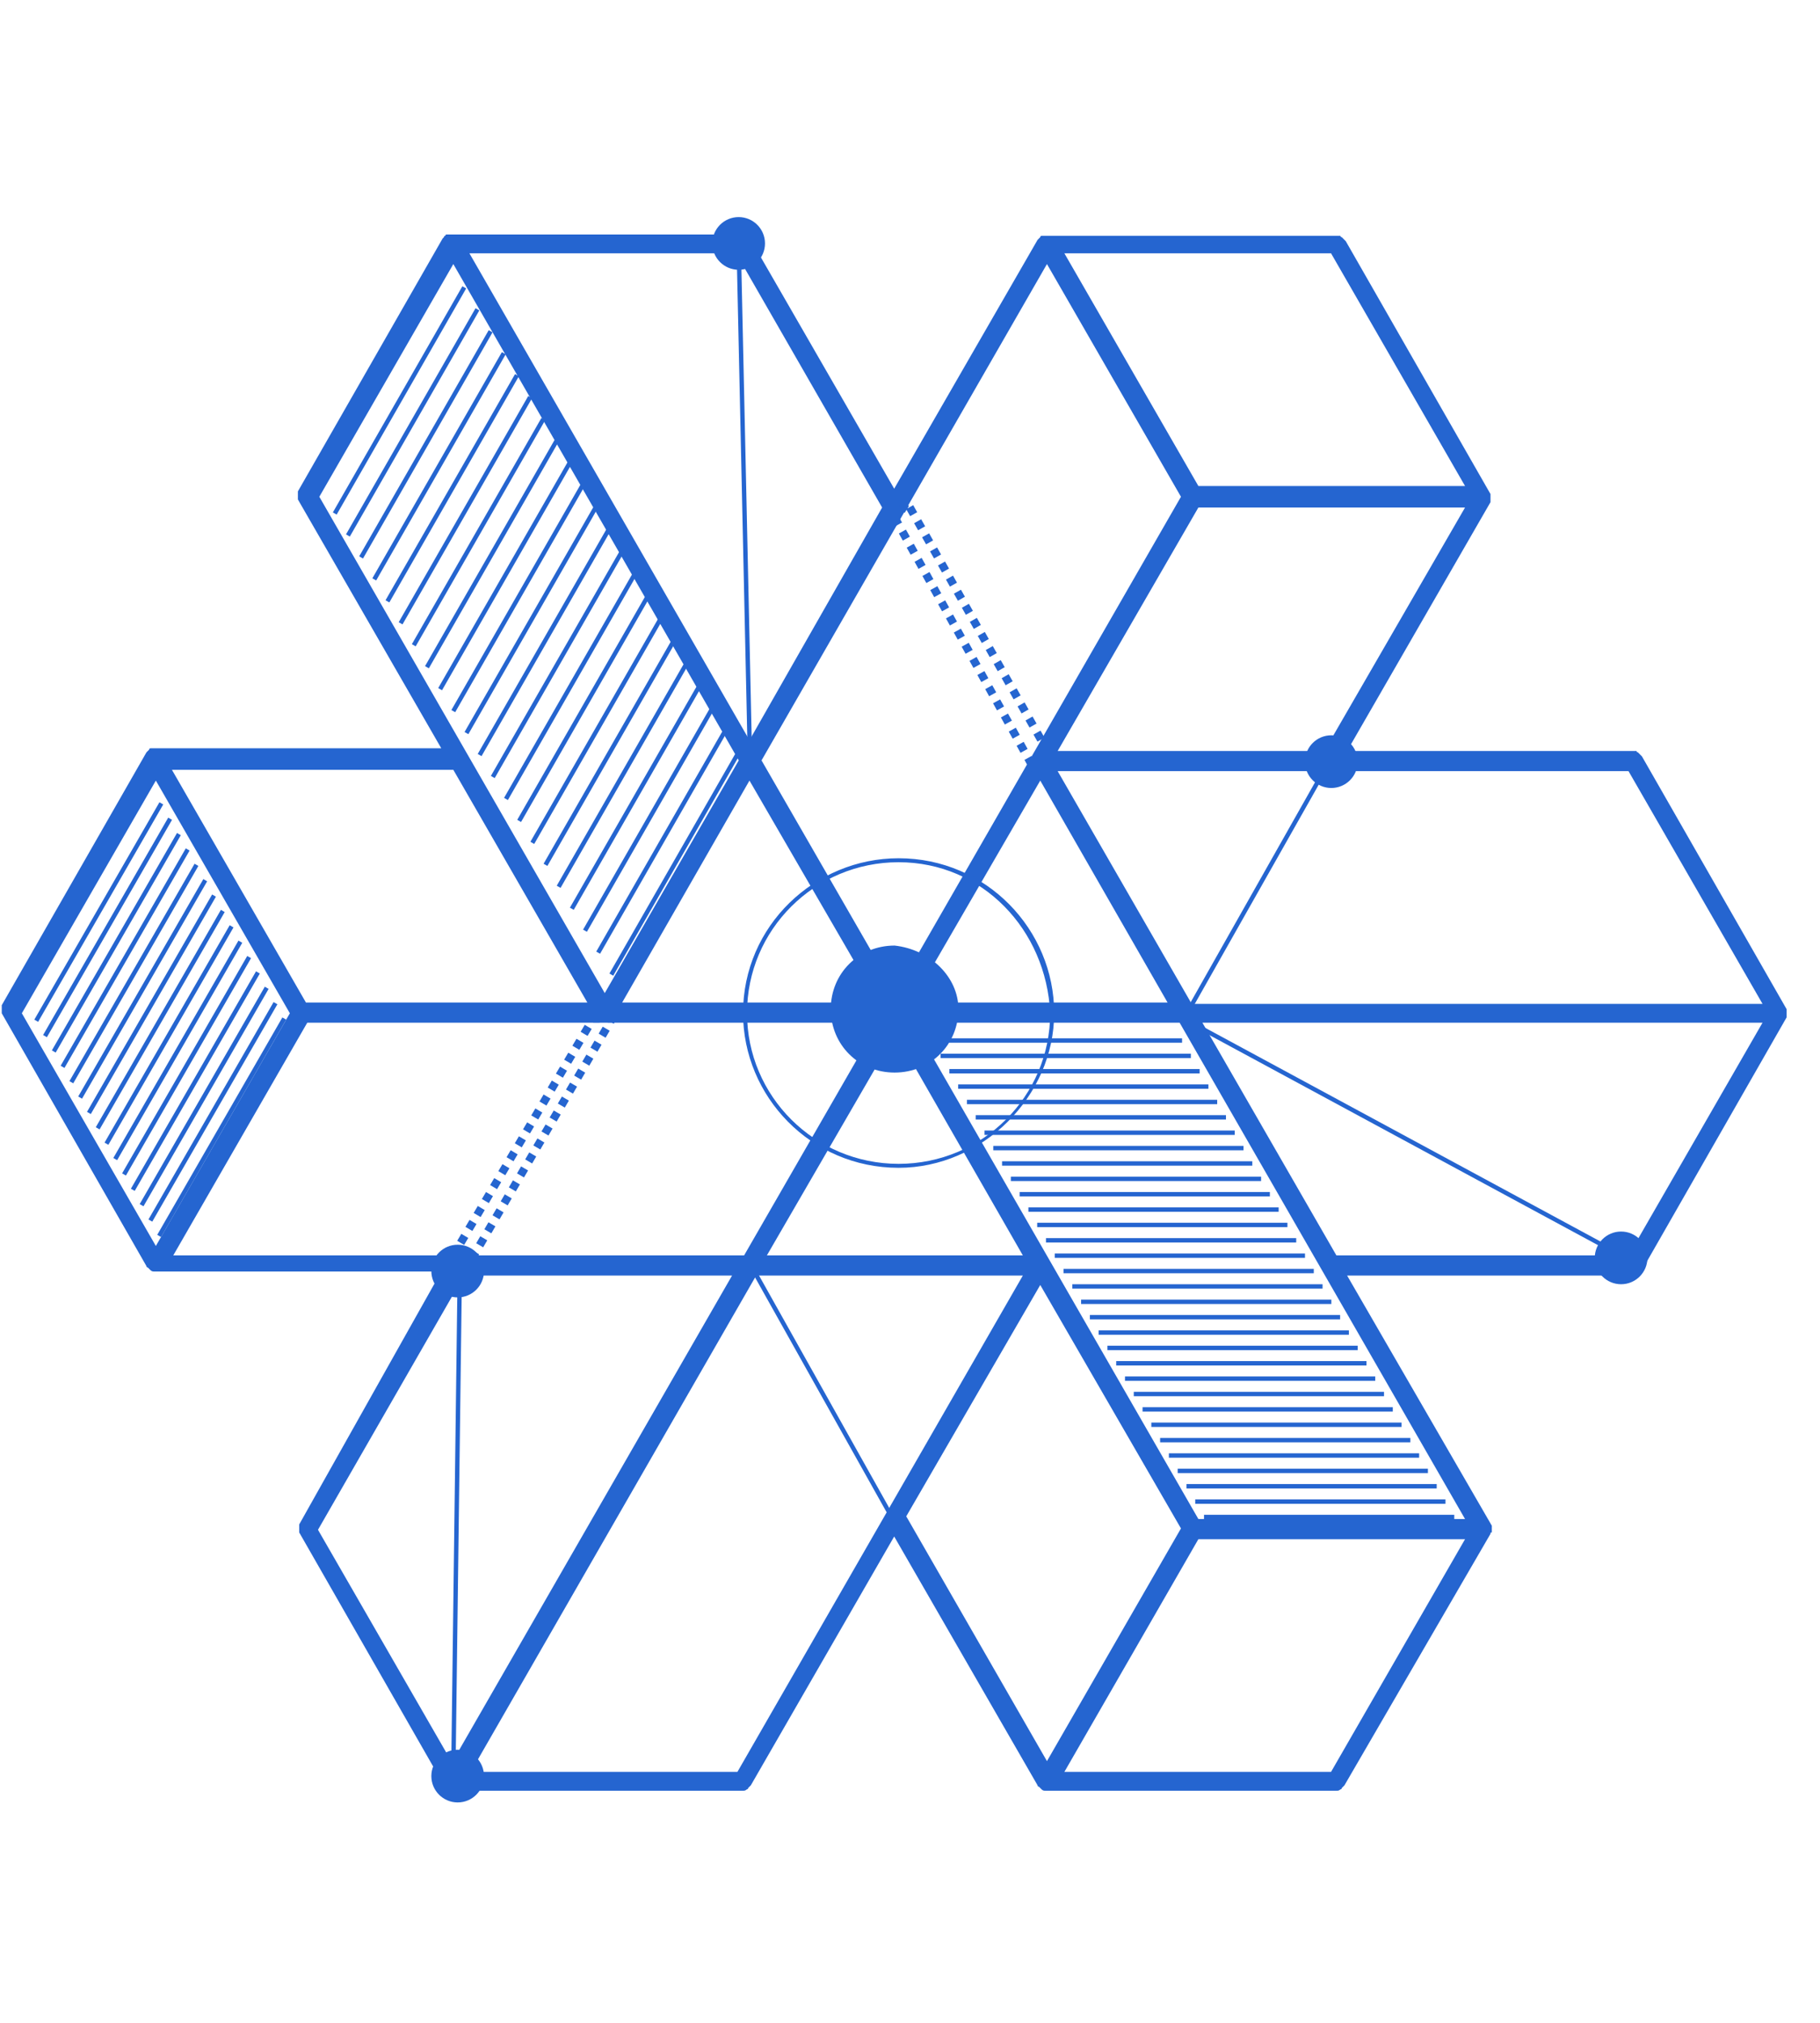 <svg width="360" height="400" viewBox="0 0 360 400" fill="none" xmlns="http://www.w3.org/2000/svg">
<path d="M294.824 303.3C294.824 303.034 294.824 303.034 295.089 303.034V302.768V302.502V302.236V301.971V301.705L266.463 252.233H323.185C323.45 252.233 323.715 252.233 323.98 251.967C323.98 251.967 324.245 251.967 324.245 251.701C324.51 251.435 324.51 251.435 324.775 251.169L353.402 201.165V200.899V200.633V200.367V200.101V199.835V199.569L324.775 149.565C324.775 149.565 324.775 149.565 324.51 149.299L324.245 149.033L323.98 148.767C323.98 148.767 323.715 148.767 323.715 148.501C323.45 148.501 323.45 148.501 323.185 148.501H322.92H266.463L294.824 99.295V99.029V98.763V98.497V98.231V97.965V97.699L266.198 47.695C266.198 47.695 266.198 47.695 265.933 47.429L265.668 47.163L265.402 46.897C265.402 46.897 265.137 46.897 265.137 46.631C264.872 46.631 264.872 46.631 264.607 46.631H264.342H206.825H206.56H206.295H206.03C206.03 46.631 205.765 46.631 205.765 46.897C205.765 46.897 205.765 46.897 205.5 47.163C205.5 47.163 205.5 47.163 205.235 47.429L176.873 96.635L148.512 47.429C148.512 47.429 148.512 47.429 148.247 47.163L147.982 46.897L147.717 46.631C147.717 46.631 147.452 46.631 147.452 46.365C147.452 46.365 147.187 46.365 146.922 46.365H146.657H89.139H88.874H88.609H88.344C88.344 46.365 88.079 46.365 88.079 46.631C88.079 46.631 87.814 46.631 87.814 46.897C87.814 46.897 87.814 46.897 87.549 47.163L58.923 97.167V97.433V97.699V97.965V98.231C58.923 98.497 58.923 98.497 58.923 98.497V98.763L87.284 147.969H30.562H30.297H30.031H29.767C29.767 147.969 29.501 147.969 29.501 148.235C29.501 148.235 29.501 148.235 29.236 148.501C29.236 148.501 29.236 148.501 28.971 148.767L0.345 198.771V199.037V199.303V199.569V199.835C0.345 200.101 0.345 200.101 0.345 200.101V200.367L28.971 250.371C28.971 250.371 28.971 250.637 29.236 250.637L29.501 250.903C29.501 250.903 29.501 250.903 29.767 251.169C30.032 251.435 30.297 251.435 30.562 251.435H87.284L59.188 301.439V301.705V301.971V302.236V302.502C59.188 302.768 59.188 302.768 59.188 302.768V303.034L87.814 353.038C87.814 353.038 87.814 353.304 88.079 353.304L88.344 353.57C88.344 353.57 88.344 353.57 88.609 353.836C88.874 354.102 89.139 354.102 89.404 354.102H146.922C147.187 354.102 147.452 354.102 147.717 353.836C147.717 353.836 147.982 353.836 147.982 353.57C148.247 353.304 148.247 353.304 148.512 353.038L176.873 303.832L205.235 353.038C205.235 353.038 205.234 353.304 205.5 353.304L205.765 353.57C205.765 353.57 205.765 353.57 206.03 353.836C206.295 354.102 206.56 354.102 206.825 354.102H264.342C264.607 354.102 264.872 354.102 265.137 353.836C265.137 353.836 265.402 353.836 265.402 353.57C265.668 353.304 265.668 353.304 265.933 353.038L294.824 303.3ZM263.282 350.379H210.536L237.041 304.364H289.788L263.282 350.379ZM145.862 350.379H93.115L149.572 252.233H202.319L145.862 350.379ZM34.273 248.243L60.778 202.229H173.693L147.187 248.243H34.273ZM30.827 154.353L57.332 200.367L30.827 246.381L4.321 200.367L30.827 154.353ZM63.164 98.231L89.669 52.217L146.127 150.363L119.621 196.377L63.164 98.231ZM207.09 52.217L233.596 98.231L177.138 196.377L150.633 150.363L207.09 52.217ZM263.282 50.089L289.788 96.103H237.041L210.536 50.089H263.282ZM322.125 152.491L348.631 198.505H235.716L209.21 152.491H322.125ZM205.765 154.353L230.945 198.239H180.319L205.765 154.353ZM173.693 198.239H123.067L148.247 154.353L173.693 198.239ZM177.138 204.356L202.319 248.243H151.693L177.138 204.356ZM180.584 202.229H233.331L289.788 300.375H237.041L180.584 202.229ZM237.837 202.229H348.631L322.125 248.243H264.342L237.837 202.229ZM209.21 148.501L237.041 100.359H289.788L261.957 148.501H209.21ZM148.247 146.373L92.85 50.089H145.597L174.488 100.359L148.247 146.373ZM116.175 198.239H60.513L34.007 152.225H89.669L116.175 198.239ZM144.801 252.233L89.404 348.517L62.899 302.502L91.79 252.233H144.801ZM205.765 254.094L233.596 302.236L207.09 348.251L179.259 299.843L205.765 254.094Z" fill="#2565D0"/>
<path d="M264.643 147.569L234.684 200.541" stroke="#2565D0" stroke-width="0.868"/>
<path d="M204.115 151.277L177.168 102.711L179.362 99.264L206.621 147.517L204.115 151.277Z" stroke="#2565D0" stroke-width="1.599" stroke-dasharray="1.6 1.6"/>
<path d="M87.869 251.275L117.322 201.41L121.082 201.41L91.943 251.275L87.869 251.275Z" stroke="#2565D0" stroke-width="1.599" stroke-dasharray="1.6 1.6"/>
<path d="M91.832 56.822L66.215 101.544" stroke="#2565D0" stroke-width="0.868"/>
<path d="M94.437 61.164L68.819 105.886" stroke="#2565D0" stroke-width="0.868"/>
<path d="M97.043 65.506L71.425 110.228" stroke="#2565D0" stroke-width="0.868"/>
<path d="M99.647 69.848L74.03 114.57" stroke="#2565D0" stroke-width="0.868"/>
<path d="M102.253 74.19L76.635 118.912" stroke="#2565D0" stroke-width="0.868"/>
<path d="M104.858 78.532L79.24 123.254" stroke="#2565D0" stroke-width="0.868"/>
<path d="M107.463 82.874L81.846 127.596" stroke="#2565D0" stroke-width="0.868"/>
<path d="M110.068 87.216L84.451 131.938" stroke="#2565D0" stroke-width="0.868"/>
<path d="M112.674 91.558L87.056 136.28" stroke="#2565D0" stroke-width="0.868"/>
<path d="M115.278 95.9L89.661 140.622" stroke="#2565D0" stroke-width="0.868"/>
<path d="M117.884 100.242L92.267 144.964" stroke="#2565D0" stroke-width="0.868"/>
<path d="M120.489 104.584L94.871 149.306" stroke="#2565D0" stroke-width="0.868"/>
<path d="M123.095 108.926L97.477 153.648" stroke="#2565D0" stroke-width="0.868"/>
<path d="M125.699 113.267L100.082 157.99" stroke="#2565D0" stroke-width="0.868"/>
<path d="M128.305 117.609L102.687 162.332" stroke="#2565D0" stroke-width="0.868"/>
<path d="M130.91 121.951L105.292 166.674" stroke="#2565D0" stroke-width="0.868"/>
<path d="M133.515 126.293L107.898 171.016" stroke="#2565D0" stroke-width="0.868"/>
<path d="M136.12 130.635L110.503 175.358" stroke="#2565D0" stroke-width="0.868"/>
<path d="M138.726 134.977L113.108 179.7" stroke="#2565D0" stroke-width="0.868"/>
<path d="M141.33 139.319L115.713 184.041" stroke="#2565D0" stroke-width="0.868"/>
<path d="M143.935 143.661L118.318 188.384" stroke="#2565D0" stroke-width="0.868"/>
<path d="M146.541 148.003L120.923 192.725" stroke="#2565D0" stroke-width="0.868"/>
<path d="M184.317 205.751H233.815" stroke="#2565D0" stroke-width="0.868"/>
<path d="M186.054 208.79H235.552" stroke="#2565D0" stroke-width="0.868"/>
<path d="M187.79 211.83H237.288" stroke="#2565D0" stroke-width="0.868"/>
<path d="M189.527 214.869H239.025" stroke="#2565D0" stroke-width="0.868"/>
<path d="M191.264 217.909H240.763" stroke="#2565D0" stroke-width="0.868"/>
<path d="M193 220.948H242.499" stroke="#2565D0" stroke-width="0.868"/>
<path d="M194.738 223.987H244.236" stroke="#2565D0" stroke-width="0.868"/>
<path d="M196.474 227.027H245.973" stroke="#2565D0" stroke-width="0.868"/>
<path d="M198.211 230.066H247.709" stroke="#2565D0" stroke-width="0.868"/>
<path d="M199.948 233.106H249.446" stroke="#2565D0" stroke-width="0.868"/>
<path d="M201.684 236.145H251.182" stroke="#2565D0" stroke-width="0.868"/>
<path d="M203.421 239.184H252.92" stroke="#2565D0" stroke-width="0.868"/>
<path d="M205.158 242.224H254.657" stroke="#2565D0" stroke-width="0.868"/>
<path d="M206.895 245.263H256.393" stroke="#2565D0" stroke-width="0.868"/>
<path d="M208.632 248.302H258.13" stroke="#2565D0" stroke-width="0.868"/>
<path d="M210.369 251.342H259.867" stroke="#2565D0" stroke-width="0.868"/>
<path d="M212.105 254.381H261.603" stroke="#2565D0" stroke-width="0.868"/>
<path d="M213.842 257.421H263.34" stroke="#2565D0" stroke-width="0.868"/>
<path d="M215.579 260.46H265.077" stroke="#2565D0" stroke-width="0.868"/>
<path d="M217.315 263.499H266.814" stroke="#2565D0" stroke-width="0.868"/>
<path d="M219.052 266.539H268.551" stroke="#2565D0" stroke-width="0.868"/>
<path d="M220.789 269.578H270.288" stroke="#2565D0" stroke-width="0.868"/>
<path d="M222.526 272.617H272.024" stroke="#2565D0" stroke-width="0.868"/>
<path d="M224.263 275.657H273.761" stroke="#2565D0" stroke-width="0.868"/>
<path d="M226 278.696H275.498" stroke="#2565D0" stroke-width="0.868"/>
<path d="M227.736 281.736H277.234" stroke="#2565D0" stroke-width="0.868"/>
<path d="M229.473 284.775H278.972" stroke="#2565D0" stroke-width="0.868"/>
<path d="M231.209 287.814H280.708" stroke="#2565D0" stroke-width="0.868"/>
<path d="M232.947 290.854H282.445" stroke="#2565D0" stroke-width="0.868"/>
<path d="M234.684 293.893H284.182" stroke="#2565D0" stroke-width="0.868"/>
<path d="M236.42 296.932H285.918" stroke="#2565D0" stroke-width="0.868"/>
<path d="M238.157 299.972H287.655" stroke="#2565D0" stroke-width="0.868"/>
<path d="M177.369 301.709L149.146 251.342" stroke="#2565D0" stroke-width="0.868"/>
<path d="M237.289 203.146L323.259 249.605" stroke="#2565D0" stroke-width="0.868"/>
<path d="M90.965 250.039L89.662 351.207" stroke="#2565D0" stroke-width="0.868"/>
<path d="M146.107 48.138L148.278 147.135" stroke="#2565D0" stroke-width="0.868"/>
<path d="M7.164 201.844L31.913 158.858" stroke="#2565D0" stroke-width="0.868"/>
<path d="M8.901 204.883L33.65 161.897" stroke="#2565D0" stroke-width="0.868"/>
<path d="M10.637 207.922L35.387 164.937" stroke="#2565D0" stroke-width="0.868"/>
<path d="M12.374 210.962L37.124 167.976" stroke="#2565D0" stroke-width="0.868"/>
<path d="M14.112 214.001L38.861 171.016" stroke="#2565D0" stroke-width="0.868"/>
<path d="M15.848 217.04L40.597 174.055" stroke="#2565D0" stroke-width="0.868"/>
<path d="M17.585 220.08L42.334 177.094" stroke="#2565D0" stroke-width="0.868"/>
<path d="M19.322 223.119L44.071 180.134" stroke="#2565D0" stroke-width="0.868"/>
<path d="M21.058 226.159L45.807 183.173" stroke="#2565D0" stroke-width="0.868"/>
<path d="M22.795 229.198L47.544 186.212" stroke="#2565D0" stroke-width="0.868"/>
<path d="M24.532 232.237L49.281 189.252" stroke="#2565D0" stroke-width="0.868"/>
<path d="M26.269 235.277L51.018 192.291" stroke="#2565D0" stroke-width="0.868"/>
<path d="M28.006 238.316L52.755 195.331" stroke="#2565D0" stroke-width="0.868"/>
<path d="M29.742 241.355L54.491 198.37" stroke="#2565D0" stroke-width="0.868"/>
<path d="M31.479 244.395L56.228 201.409" stroke="#2565D0" stroke-width="0.868"/>
<circle cx="90.53" cy="351.207" r="5.21" fill="#2565D0"/>
<path d="M189.577 199.535C189.577 206.598 184.054 212.091 176.953 212.091C169.852 212.091 164.329 206.598 164.329 199.535C164.329 192.472 169.852 186.979 176.953 186.979C184.054 187.763 189.577 193.257 189.577 199.535Z" fill="#2565D0"/>
<path d="M177.747 230.925C160.389 230.925 146.976 216.799 146.976 200.319C146.976 183.054 161.178 169.713 177.747 169.713C195.105 169.713 208.517 183.839 208.517 200.319C208.517 216.799 194.316 230.925 177.747 230.925ZM177.747 170.498C161.178 170.498 147.765 183.839 147.765 200.319C147.765 216.799 161.178 230.14 177.747 230.14C194.316 230.14 207.728 216.799 207.728 200.319C206.939 183.839 194.316 170.498 177.747 170.498Z" fill="#2565D0"/>
<circle cx="90.53" cy="251.342" r="5.21" fill="#2565D0"/>
<circle cx="263.34" cy="150.608" r="5.21" fill="#2565D0"/>
<circle cx="320.654" cy="248.737" r="5.21" fill="#2565D0"/>
<circle cx="146.108" cy="48.138" r="5.21" fill="#2565D0"/>
</svg>
